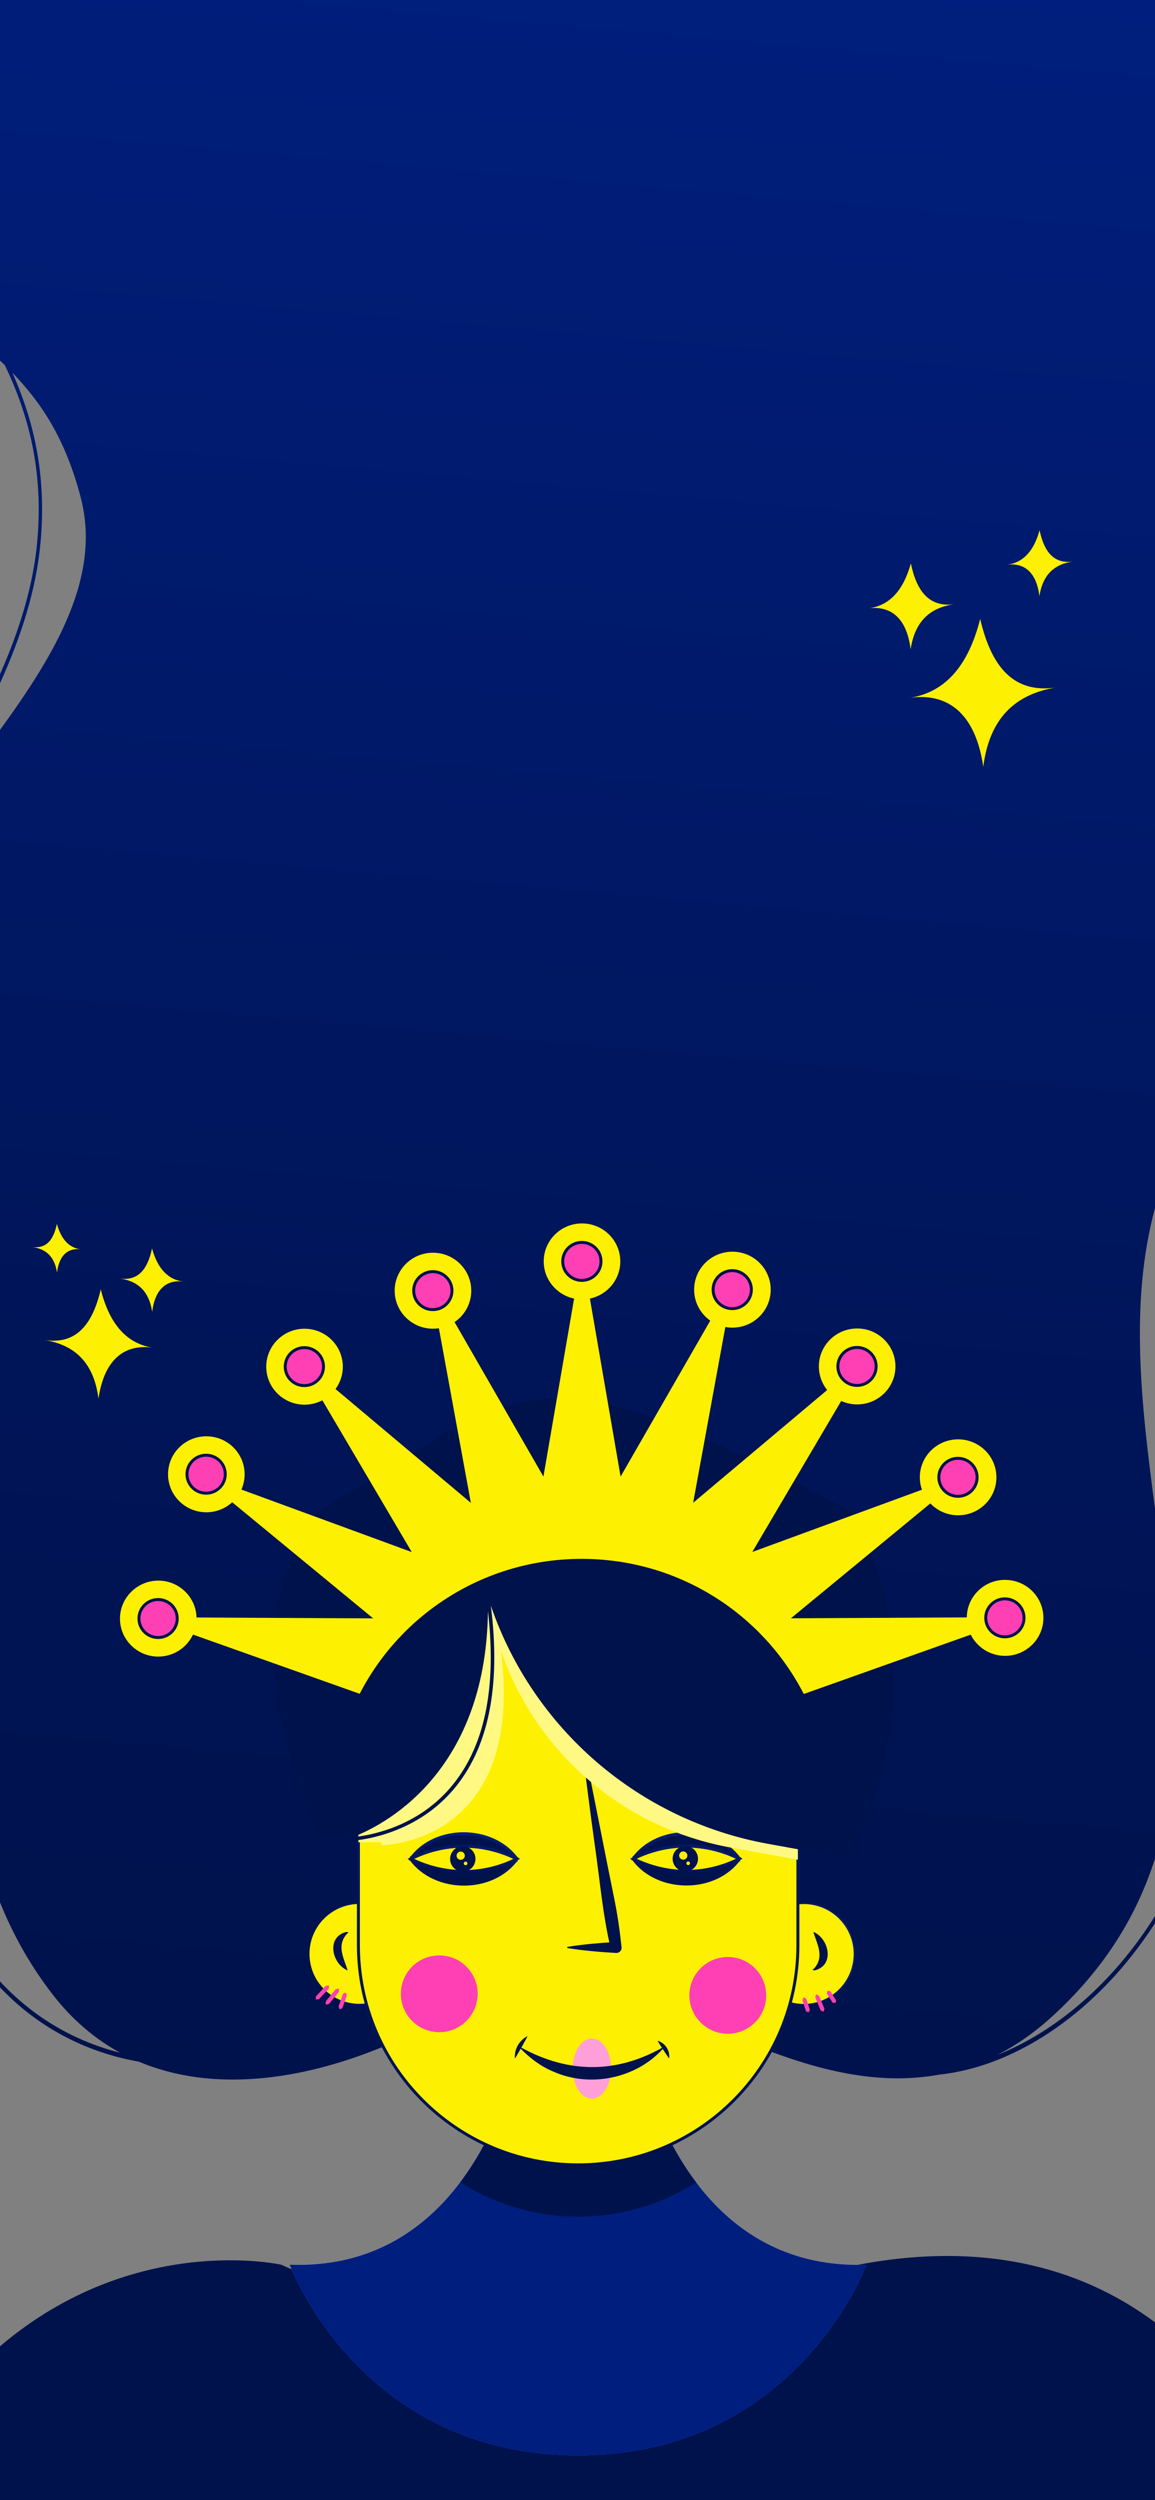 <svg width="390" height="844" viewBox="0 0 390 844" fill="none" xmlns="http://www.w3.org/2000/svg">
<rect x="0" y="0" width="390" height="844" fill="#808080" stroke="none"/>
<g clip-path="url(#clip0_652_3015)">
<path d="M390 0H0V121.71C0.55 122.23 1.1 122.76 1.65 123.29C9.68 140.14 14.63 158.72 12.63 182.23C11.3 197.78 6.49 212.88 0 227.63V230.68C7.05 215.07 12.34 199.05 13.75 182.44C15.66 160.02 11.4 142.07 4.2 125.86C13.78 135.78 22.06 147.91 27.29 168.08C34.1 194.35 19.24 220.01 0 246.41V642.2C4.34 652.97 10.1 663.38 17.74 673.26C24.47 681.97 32.2 688.41 40.57 692.98C24.94 689.02 11.13 680.88 0 668.89V670.9C12.67 684.26 28.7 692.77 46.85 695.98C71.91 706.56 101.79 702.15 128.35 691.35C170.6 674.18 215.2 675.22 257.61 691.58C275.23 698.37 295.94 704.25 317.09 700.37C343.7 697.54 371.25 678.46 390 649.23V646.81C375.99 669.21 356.77 685.74 336.7 693.73C343.01 690.53 349.29 686.22 355.45 680.57C373.34 664.19 384.02 646.28 390 627.4V509.23C385.35 474.41 381.34 439.77 390 407.85V0Z" fill="url(#paint0_linear_652_3015)"/>
<path d="M390 783.98V844H0V792.07C45.57 753.32 95.02 764.55 95.02 764.55C194.49 809.78 289.75 764.55 289.75 764.55C335.3 755.89 367.64 767.33 390 783.98Z" fill="#00124C"/>
<path d="M288.04 663.6C290.23 654.4 284.54 645.18 275.34 642.99C266.14 640.81 256.91 646.49 254.72 655.68C252.53 664.87 258.22 674.1 267.42 676.28C276.62 678.47 285.85 672.78 288.04 663.59V663.6Z" fill="#FDF001" stroke="url(#paint1_linear_652_3015)" stroke-width="0.5" stroke-miterlimit="10"/>
<path d="M271.38 674.29C271.99 674.49 272.36 674.7 272.46 675.34L272.86 676.6C272.99 677.01 273.34 678.09 273.47 678.49C273.33 678.76 273.2 679.04 273 679.34C272.66 679.21 272.4 679.07 272.14 678.93C272.01 678.53 271.67 677.46 271.53 677.04L271.13 675.78C270.83 675.21 271 674.82 271.4 674.3H271.39L271.38 674.29Z" fill="#FE40B4"/>
<path d="M275.62 673.29C276.32 673.5 276.71 673.8 276.87 674.48L277.48 675.94C277.68 676.42 278.2 677.67 278.39 678.14C278.29 678.47 278.21 678.79 278.05 679.13C277.7 678.99 277.4 678.83 277.1 678.66C276.9 678.21 276.39 676.94 276.19 676.46L275.58 675C275.21 674.4 275.28 673.91 275.62 673.27V673.29Z" fill="#FE40B4"/>
<path d="M279.45 672.08C280.06 672.09 280.47 672.17 280.7 672.73L281.35 673.76C281.56 674.1 282.13 674.98 282.33 675.31C282.26 675.59 282.19 675.88 282.06 676.2C281.72 676.17 281.44 676.11 281.14 676.06C280.93 675.73 280.37 674.84 280.16 674.52L279.51 673.49C279.1 673.04 279.2 672.64 279.45 672.09V672.08Z" fill="#FE40B4"/>
<path d="M133.49 671.7C140.18 665.02 140.18 654.18 133.49 647.5C126.8 640.82 115.96 640.82 109.27 647.5C102.58 654.18 102.58 665.02 109.27 671.7C115.96 678.38 126.8 678.38 133.49 671.7Z" fill="#FDF001" stroke="url(#paint2_linear_652_3015)" stroke-width="0.5" stroke-miterlimit="10"/>
<path d="M111.07 670.27C111.15 670.99 111.04 671.49 110.47 671.93L109.36 673.11C108.99 673.49 108.05 674.5 107.7 674.88C107.36 674.94 107.02 674.99 106.64 674.99C106.63 674.61 106.64 674.27 106.68 673.93C107.02 673.56 107.97 672.54 108.34 672.16L109.45 670.98C109.85 670.4 110.34 670.24 111.07 670.29V670.27Z" fill="#FE40B4"/>
<path d="M110 676.72C109.89 675.95 110.01 675.43 110.57 674.93L111.68 673.58C112.05 673.14 112.99 671.99 113.34 671.55C113.7 671.47 114.04 671.37 114.43 671.32C114.46 671.72 114.43 672.07 114.43 672.44C114.09 672.86 113.14 674.01 112.77 674.47L111.66 675.82C111.28 676.46 110.78 676.68 110.01 676.73H110V676.72Z" fill="#FE40B4"/>
<path d="M114.73 678.34C114.35 677.74 114.23 677.29 114.56 676.68L115.06 675.25C115.23 674.78 115.64 673.56 115.8 673.11C116.08 672.94 116.37 672.77 116.71 672.63C116.9 672.96 117.01 673.27 117.12 673.58C116.96 674.03 116.54 675.25 116.38 675.72L115.88 677.15C115.77 677.82 115.38 678.11 114.72 678.36H114.73V678.34Z" fill="#FE40B4"/>
<path d="M292.59 764.56C292.59 764.56 283.92 788.22 260.62 806.85C245.52 818.94 224.24 828.9 195.22 828.9C166.2 828.9 144.92 818.95 129.81 806.85C106.51 788.22 97.86 764.56 97.86 764.56C123.43 765.48 140.9 754.21 152.67 740.17C153.61 739.04 154.53 737.89 155.39 736.72C171.41 715.54 175.58 690.01 175.58 690.01H214.84C214.84 690.01 219.01 715.54 235.03 736.72C235.88 737.88 236.8 739.03 237.75 740.17C249.54 754.21 267.01 765.48 292.58 764.56H292.59Z" fill="#3E4BF6"/>
<path d="M292.59 764.56C292.59 764.56 283.92 788.22 260.62 806.85C245.52 818.94 224.24 828.9 195.22 828.9C166.2 828.9 144.92 818.95 129.81 806.85C106.51 788.22 97.86 764.56 97.86 764.56C123.43 765.48 140.9 754.21 152.67 740.17C153.61 739.04 154.53 737.89 155.39 736.72C171.41 715.54 175.58 690.01 175.58 690.01H214.84C214.84 690.01 219.01 715.54 235.03 736.72C235.88 737.88 236.8 739.03 237.75 740.17C249.54 754.21 267.01 765.48 292.58 764.56H292.59Z" fill="#001E7D"/>
<path d="M235.05 736.73C223.54 744.06 209.88 748.3 195.24 748.3C180.6 748.3 166.92 744.05 155.41 736.73C171.43 715.55 175.6 690.02 175.6 690.02H214.86C214.86 690.02 219.03 715.55 235.05 736.73Z" fill="#00124C"/>
<path d="M269.42 599C269.42 558.05 236.2 524.85 195.22 524.85C154.24 524.85 121.02 558.05 121.02 599V656.67C121.02 697.62 154.24 730.82 195.22 730.82C236.2 730.82 269.42 697.62 269.42 656.67V599Z" fill="url(#paint3_linear_652_3015)"/>
<path d="M269.42 599C269.42 558.05 236.2 524.85 195.22 524.85C154.24 524.85 121.02 558.05 121.02 599V656.67C121.02 697.62 154.24 730.82 195.22 730.82C236.2 730.82 269.42 697.62 269.42 656.67V599Z" fill="#FDF001" stroke="url(#paint4_linear_652_3015)" stroke-miterlimit="10"/>
<path d="M157.49 682.24C162.56 677.18 162.56 668.97 157.49 663.91C152.43 658.85 144.21 658.85 139.15 663.91C134.09 668.97 134.09 677.17 139.15 682.24C144.22 687.3 152.43 687.3 157.49 682.24Z" fill="#FE40B4"/>
<path d="M254.79 682.9C259.93 677.91 260.04 669.71 255.05 664.58C250.06 659.45 241.85 659.33 236.71 664.32C231.57 669.31 231.46 677.51 236.45 682.64C241.44 687.77 249.65 687.89 254.79 682.9Z" fill="#FE40B4"/>
<path d="M196.64 587.44C200.21 604.3 203.71 622.84 207.13 639.61C208.39 645.47 209.24 651.39 209.88 657.35C210.01 658.41 209.1 659.36 208.02 659.29C205.3 659.13 202.57 658.94 199.85 658.68C197.13 658.41 194.4 658.1 191.68 657.64C191.45 657.6 191.45 657.26 191.68 657.22C197.1 656.34 202.55 655.9 208.03 655.57L206.2 657.73C203.48 646.2 202.52 634.38 200.81 622.68C199.38 612.47 197.52 597.87 196.24 587.49C196.2 587.25 196.61 587.15 196.65 587.42L196.64 587.44Z" fill="#00124C"/>
<path d="M199.85 708.46C203.43 708.46 206.34 703.92 206.34 698.32C206.34 692.72 203.44 688.18 199.85 688.18C196.26 688.18 193.37 692.72 193.37 698.32C193.37 703.92 196.27 708.46 199.85 708.46Z" fill="#FF9FDA"/>
<path d="M176.12 691.29C191.81 699.9 207.95 700.08 223.58 691.29C223.68 691.22 223.85 691.22 223.92 691.35C223.96 691.44 223.95 691.52 223.89 691.59C214.78 701.71 199.13 704.89 186.74 699.29C182.58 697.56 178.93 694.8 175.81 691.59C175.64 691.39 175.88 691.12 176.11 691.29H176.12Z" fill="#00124C"/>
<path d="M173.85 694.72C173.68 691.71 175.31 688.87 177.95 687.45C178.01 687.41 178.11 687.44 178.08 687.52C177.12 689.36 175.06 693.01 173.98 694.79C173.94 694.86 173.84 694.79 173.85 694.72Z" fill="#00124C"/>
<path d="M222.2 688.98C224.65 689.77 226.2 692.17 225.96 694.72C225.96 694.79 225.9 694.86 225.85 694.79C224.86 693.4 222.97 690.51 222.09 689.05C222.05 688.98 222.15 688.94 222.2 688.98Z" fill="#00124C"/>
<path d="M174.55 627.54C174.55 627.54 174.58 627.51 174.58 627.5C174.57 627.5 174.55 627.5 174.54 627.53C166.31 616.25 146.87 616.16 138.68 627.53C138.67 627.53 138.65 627.53 138.64 627.52C138.64 627.52 138.67 627.55 138.67 627.56C138.67 627.56 138.64 627.59 138.64 627.6C138.65 627.6 138.67 627.6 138.68 627.57C146.91 638.85 166.35 638.94 174.54 627.57C174.55 627.57 174.57 627.57 174.58 627.58C174.58 627.58 174.55 627.55 174.55 627.54ZM138.72 627.54C150.17 621.81 163.04 621.86 174.51 627.54C163.06 633.27 150.19 633.22 138.72 627.54Z" fill="#00124C" stroke="url(#paint5_linear_652_3015)" stroke-miterlimit="10"/>
<path d="M156.26 623.26C153.89 623.26 151.98 625.17 151.98 627.54C151.98 629.91 153.89 631.82 156.26 631.82C158.63 631.82 160.55 629.91 160.55 627.54C160.55 625.17 158.63 623.26 156.26 623.26ZM155.56 627.84C154.79 627.84 154.17 627.22 154.17 626.45C154.17 625.68 154.79 625.06 155.56 625.06C156.33 625.06 156.95 625.68 156.95 626.45C156.95 627.22 156.33 627.84 155.56 627.84ZM157.22 629.67C156.88 629.67 156.61 629.4 156.61 629.06C156.61 628.72 156.88 628.45 157.22 628.45C157.56 628.45 157.83 628.72 157.83 629.06C157.83 629.4 157.56 629.67 157.22 629.67Z" fill="#00124C"/>
<path d="M249.68 627.49C249.68 627.49 249.71 627.46 249.71 627.45C249.7 627.45 249.68 627.45 249.67 627.48C241.44 616.19 222 616.11 213.81 627.48C213.8 627.48 213.78 627.48 213.77 627.47C213.77 627.47 213.8 627.5 213.8 627.51C213.8 627.51 213.77 627.54 213.77 627.55C213.78 627.55 213.8 627.55 213.81 627.52C222.04 638.81 241.48 638.89 249.67 627.52C249.68 627.52 249.7 627.52 249.71 627.53C249.71 627.53 249.68 627.5 249.68 627.49ZM213.85 627.49C225.3 621.76 238.17 621.8 249.64 627.49C238.19 633.22 225.32 633.17 213.85 627.49Z" fill="#00124C" stroke="url(#paint6_linear_652_3015)" stroke-miterlimit="10"/>
<path d="M231.41 623.21C229.04 623.21 227.12 625.12 227.12 627.49C227.12 629.86 229.04 631.77 231.41 631.77C233.78 631.77 235.69 629.86 235.69 627.49C235.69 625.12 233.78 623.21 231.41 623.21ZM230.71 627.79C229.94 627.79 229.32 627.17 229.32 626.4C229.32 625.63 229.94 625.01 230.71 625.01C231.48 625.01 232.1 625.63 232.1 626.4C232.1 627.17 231.48 627.79 230.71 627.79ZM232.37 629.62C232.03 629.62 231.76 629.35 231.76 629.01C231.76 628.67 232.03 628.4 232.37 628.4C232.71 628.4 232.98 628.67 232.98 629.01C232.98 629.35 232.71 629.62 232.37 629.62Z" fill="#00124C"/>
<path d="M121.01 530.87V621.92H128.77V622.91C128.94 622.91 146.39 622.75 158.48 608.77C168.45 597.24 172.03 579.91 169.15 557.21C180.95 591.65 210.5 617.11 246.47 623.65L269.41 627.82V530.86H121.01V530.87Z" fill="#FFF983"/>
<path d="M107.49 510.16C84.5 540.43 90.72 578.91 107.49 620.35H116.88V621.55C117.09 621.55 138.19 621.35 152.83 604.45C164.9 590.5 169.22 569.52 165.74 542.05C180.03 583.72 215.77 614.54 259.32 622.45L287.09 627.48C305.73 586 308.33 546.55 287.09 510.15C177 450.76 177.19 468.99 107.5 510.15H107.49V510.16ZM151.93 603.65C140.39 616.99 124.71 619.67 119.04 620.21C128.28 616.71 164.06 599.58 164.76 543.92C167.81 570.18 163.51 590.27 151.92 603.65H151.93Z" fill="#00124C"/>
<path d="M208.18 566.29C208.53 565.26 207.96 564.13 206.9 563.78C205.84 563.43 204.71 563.97 204.36 565.01C204.01 566.04 204.59 567.16 205.64 567.52C206.69 567.87 207.83 567.33 208.18 566.3V566.29Z" fill="#00124C"/>
<path d="M339.37 533.33C332.28 533.33 326.52 538.99 326.45 546.01L267.06 546.31L314.14 507.53C316.49 509.99 319.83 511.54 323.52 511.54C330.66 511.54 336.45 505.8 336.45 498.72C336.45 491.64 330.66 485.9 323.52 485.9C316.38 485.9 310.59 491.64 310.59 498.72C310.59 500.19 310.84 501.6 311.3 502.91L254.02 523.92L284.05 472.94C285.69 473.69 287.51 474.11 289.43 474.11C296.57 474.11 302.36 468.37 302.36 461.29C302.36 454.21 296.57 448.47 289.43 448.47C282.29 448.47 276.5 454.21 276.5 461.29C276.5 464.3 277.55 467.07 279.3 469.26L234.05 507.31L244.92 447.97C245.7 448.12 246.5 448.19 247.31 448.19C254.45 448.19 260.24 442.45 260.24 435.37C260.24 428.29 254.45 422.55 247.31 422.55C240.17 422.55 234.38 428.29 234.38 435.37C234.38 439.69 236.54 443.51 239.83 445.83L209.55 498.47L199.19 438.38C205.05 437.16 209.45 432 209.45 425.83C209.45 418.75 203.66 413.01 196.52 413.01C189.38 413.01 183.59 418.75 183.59 425.83C183.59 432 187.99 437.15 193.85 438.38L183.49 498.47L153.49 446.31C156.9 444 159.13 440.12 159.13 435.72C159.13 428.64 153.34 422.9 146.2 422.9C139.06 422.9 133.27 428.64 133.27 435.72C133.27 442.8 139.06 448.55 146.2 448.55C146.88 448.55 147.55 448.5 148.2 448.4L158.99 507.34L113.29 468.91C114.84 466.8 115.76 464.2 115.76 461.38C115.76 454.3 109.97 448.56 102.83 448.56C95.69 448.56 89.9 454.3 89.9 461.38C89.9 468.46 95.69 474.2 102.83 474.2C105 474.2 107.05 473.67 108.85 472.72L139.03 523.95L81.51 502.85C82.21 501.27 82.6 499.53 82.6 497.7C82.6 490.62 76.81 484.87 69.67 484.87C62.53 484.87 56.74 490.61 56.74 497.7C56.74 504.79 62.53 510.52 69.67 510.52C73.05 510.52 76.11 509.24 78.41 507.14L126 546.34L66.36 546.04C66.16 539.13 60.46 533.59 53.44 533.59C46.42 533.59 40.51 539.33 40.51 546.41C40.51 553.49 46.3 559.24 53.44 559.24C58.64 559.24 63.12 556.19 65.17 551.81L121.45 571.8C135.37 544.76 163.71 526.25 196.41 526.25C229.11 526.25 257.46 544.76 271.37 571.8H271.59L327.78 551.83C329.89 556.07 334.29 558.99 339.39 558.99C346.53 558.99 352.32 553.25 352.32 546.17C352.32 539.09 346.53 533.35 339.39 533.35L339.37 533.33Z" fill="#FDF001"/>
<path d="M339.31 552.57C342.88 552.57 345.77 549.7 345.77 546.16C345.77 542.62 342.88 539.75 339.31 539.75C335.74 539.75 332.85 542.62 332.85 546.16C332.85 549.7 335.74 552.57 339.31 552.57Z" fill="#FE40B4" stroke="#00124C" stroke-miterlimit="10"/>
<path d="M323.47 505.13C327.04 505.13 329.93 502.26 329.93 498.72C329.93 495.18 327.04 492.31 323.47 492.31C319.9 492.31 317.01 495.18 317.01 498.72C317.01 502.26 319.9 505.13 323.47 505.13Z" fill="#FE40B4" stroke="#00124C" stroke-miterlimit="10"/>
<path d="M289.38 467.7C292.95 467.7 295.84 464.83 295.84 461.29C295.84 457.75 292.95 454.88 289.38 454.88C285.81 454.88 282.92 457.75 282.92 461.29C282.92 464.83 285.81 467.7 289.38 467.7Z" fill="#FE40B4" stroke="#00124C" stroke-miterlimit="10"/>
<path d="M247.25 441.77C250.82 441.77 253.71 438.9 253.71 435.36C253.71 431.82 250.81 428.95 247.25 428.95C243.69 428.95 240.79 431.82 240.79 435.36C240.79 438.9 243.68 441.77 247.25 441.77Z" fill="#FE40B4" stroke="#00124C" stroke-miterlimit="10"/>
<path d="M196.47 432.24C200.04 432.24 202.93 429.37 202.93 425.83C202.93 422.29 200.04 419.42 196.47 419.42C192.9 419.42 190.01 422.29 190.01 425.83C190.01 429.37 192.9 432.24 196.47 432.24Z" fill="#FE40B4" stroke="#00124C" stroke-miterlimit="10"/>
<path d="M146.15 442.11C149.72 442.11 152.61 439.24 152.61 435.7C152.61 432.16 149.71 429.29 146.15 429.29C142.59 429.29 139.69 432.16 139.69 435.7C139.69 439.24 142.58 442.11 146.15 442.11Z" fill="#FE40B4" stroke="#00124C" stroke-miterlimit="10"/>
<path d="M102.77 467.76C106.34 467.76 109.23 464.89 109.23 461.35C109.23 457.81 106.34 454.94 102.77 454.94C99.2 454.94 96.31 457.81 96.31 461.35C96.31 464.89 99.2 467.76 102.77 467.76Z" fill="#FE40B4" stroke="#00124C" stroke-miterlimit="10"/>
<path d="M69.6 504.08C73.17 504.08 76.06 501.21 76.06 497.67C76.06 494.13 73.17 491.26 69.6 491.26C66.03 491.26 63.14 494.13 63.14 497.67C63.14 501.21 66.03 504.08 69.6 504.08Z" fill="#FE40B4" stroke="#00124C" stroke-miterlimit="10"/>
<path d="M53.38 552.8C56.95 552.8 59.84 549.93 59.84 546.39C59.84 542.85 56.95 539.98 53.38 539.98C49.81 539.98 46.92 542.85 46.92 546.39C46.92 549.93 49.81 552.8 53.38 552.8Z" fill="#FE40B4" stroke="#00124C" stroke-miterlimit="10"/>
<path d="M117.42 652.69C117.45 652.6 117.46 652.51 117.42 652.49C117.49 652.56 116.65 653.28 116.48 653.68C113.9 657.38 116.21 661.35 117.4 665.21C112.12 663 110.11 654.15 116.66 652.27C117.07 652.14 118.04 652.27 117.4 652.69H117.41H117.42Z" fill="#00124C"/>
<path d="M274.6 664.68C274.57 664.77 274.56 664.86 274.6 664.88C274.53 664.81 275.37 664.09 275.54 663.69C278.12 659.99 275.81 656.02 274.62 652.16C279.9 654.37 281.91 663.22 275.36 665.1C274.95 665.23 273.98 665.1 274.62 664.67H274.6V664.68Z" fill="#00124C"/>
<path d="M306.55 235.67C318.92 234.02 326.91 225.02 330.97 208.94C335.06 226.5 343.2 233.97 356.44 232.11C342.87 234.38 334.13 242.35 332.02 258.84C329.24 240 319.29 233.62 306.55 235.67Z" fill="#FDF001"/>
<path d="M293 205.39C300.21 204.6 304.98 199.49 307.56 190.2C309.69 200.46 314.32 204.91 322.04 204.01C314.12 205.14 308.94 209.65 307.48 219.2C306.12 208.22 300.43 204.37 293 205.39Z" fill="#FDF001"/>
<path d="M339.86 190.66C345.39 190.06 349.05 186.13 351.03 179C352.67 186.87 356.22 190.29 362.14 189.6C356.07 190.47 352.08 193.93 350.97 201.26C349.93 192.83 345.56 189.88 339.86 190.66Z" fill="#FDF001"/>
<path d="M52.07 455.03C42.66 453.51 35.3 458.23 33.25 472.15C31.69 459.97 25.23 454.08 15.2 452.4C24.98 453.78 31 448.26 34.02 435.28C37.02 447.17 42.93 453.81 52.07 455.03Z" fill="#FDF001"/>
<path d="M62.09 432.66C56.6 431.91 52.39 434.75 51.39 442.87C50.32 435.81 46.48 432.48 40.63 431.65C46.33 432.31 49.75 429.02 51.33 421.44C53.24 428.3 56.76 432.08 62.09 432.66Z" fill="#FDF001"/>
<path d="M27.46 421.77C23.25 421.19 20.02 423.38 19.25 429.6C18.43 424.18 15.48 421.63 11 420.99C15.38 421.5 18 418.98 19.21 413.16C20.67 418.43 23.38 421.33 27.46 421.77Z" fill="#FDF001"/>
</g>
<defs>
<linearGradient id="paint0_linear_652_3015" x1="161.4" y1="709.62" x2="224.59" y2="-14.44" gradientUnits="userSpaceOnUse">
<stop stop-color="#00124C"/>
<stop offset="0.36" stop-color="#001559"/>
<stop offset="1" stop-color="#001E7D"/>
</linearGradient>
<linearGradient id="paint1_linear_652_3015" x1="253.93" y1="659.64" x2="288.89" y2="659.64" gradientUnits="userSpaceOnUse">
<stop stop-color="#00124C"/>
<stop offset="0.36" stop-color="#001559"/>
<stop offset="1" stop-color="#001E7D"/>
</linearGradient>
<linearGradient id="paint2_linear_652_3015" x1="103.91" y1="659.6" x2="138.87" y2="659.6" gradientUnits="userSpaceOnUse">
<stop stop-color="#00124C"/>
<stop offset="0.36" stop-color="#001559"/>
<stop offset="1" stop-color="#001E7D"/>
</linearGradient>
<linearGradient id="paint3_linear_652_3015" x1="187.74" y1="505.76" x2="200.98" y2="721.87" gradientUnits="userSpaceOnUse">
<stop stop-color="#FA4E8F"/>
<stop offset="0.04" stop-color="#FA5795"/>
<stop offset="0.18" stop-color="#FC77AA"/>
<stop offset="0.32" stop-color="#FD90BA"/>
<stop offset="0.48" stop-color="#FEA2C6"/>
<stop offset="0.64" stop-color="#FEADCD"/>
<stop offset="0.82" stop-color="#FFB1D0"/>
</linearGradient>
<linearGradient id="paint4_linear_652_3015" x1="186.22" y1="731.03" x2="204.21" y2="524.63" gradientUnits="userSpaceOnUse">
<stop stop-color="#00124C"/>
<stop offset="0.36" stop-color="#001559"/>
<stop offset="1" stop-color="#001E7D"/>
</linearGradient>
<linearGradient id="paint5_linear_652_3015" x1="155.81" y1="636.78" x2="157.42" y2="618.29" gradientUnits="userSpaceOnUse">
<stop stop-color="#00124C"/>
<stop offset="0.36" stop-color="#001559"/>
<stop offset="1" stop-color="#001E7D"/>
</linearGradient>
<linearGradient id="paint6_linear_652_3015" x1="230.94" y1="636.73" x2="232.55" y2="618.25" gradientUnits="userSpaceOnUse">
<stop stop-color="#00124C"/>
<stop offset="0.36" stop-color="#001559"/>
<stop offset="1" stop-color="#001E7D"/>
</linearGradient>
<clipPath id="clip0_652_3015">
<rect width="390" height="844" fill="white"/>
</clipPath>
</defs>
</svg>
